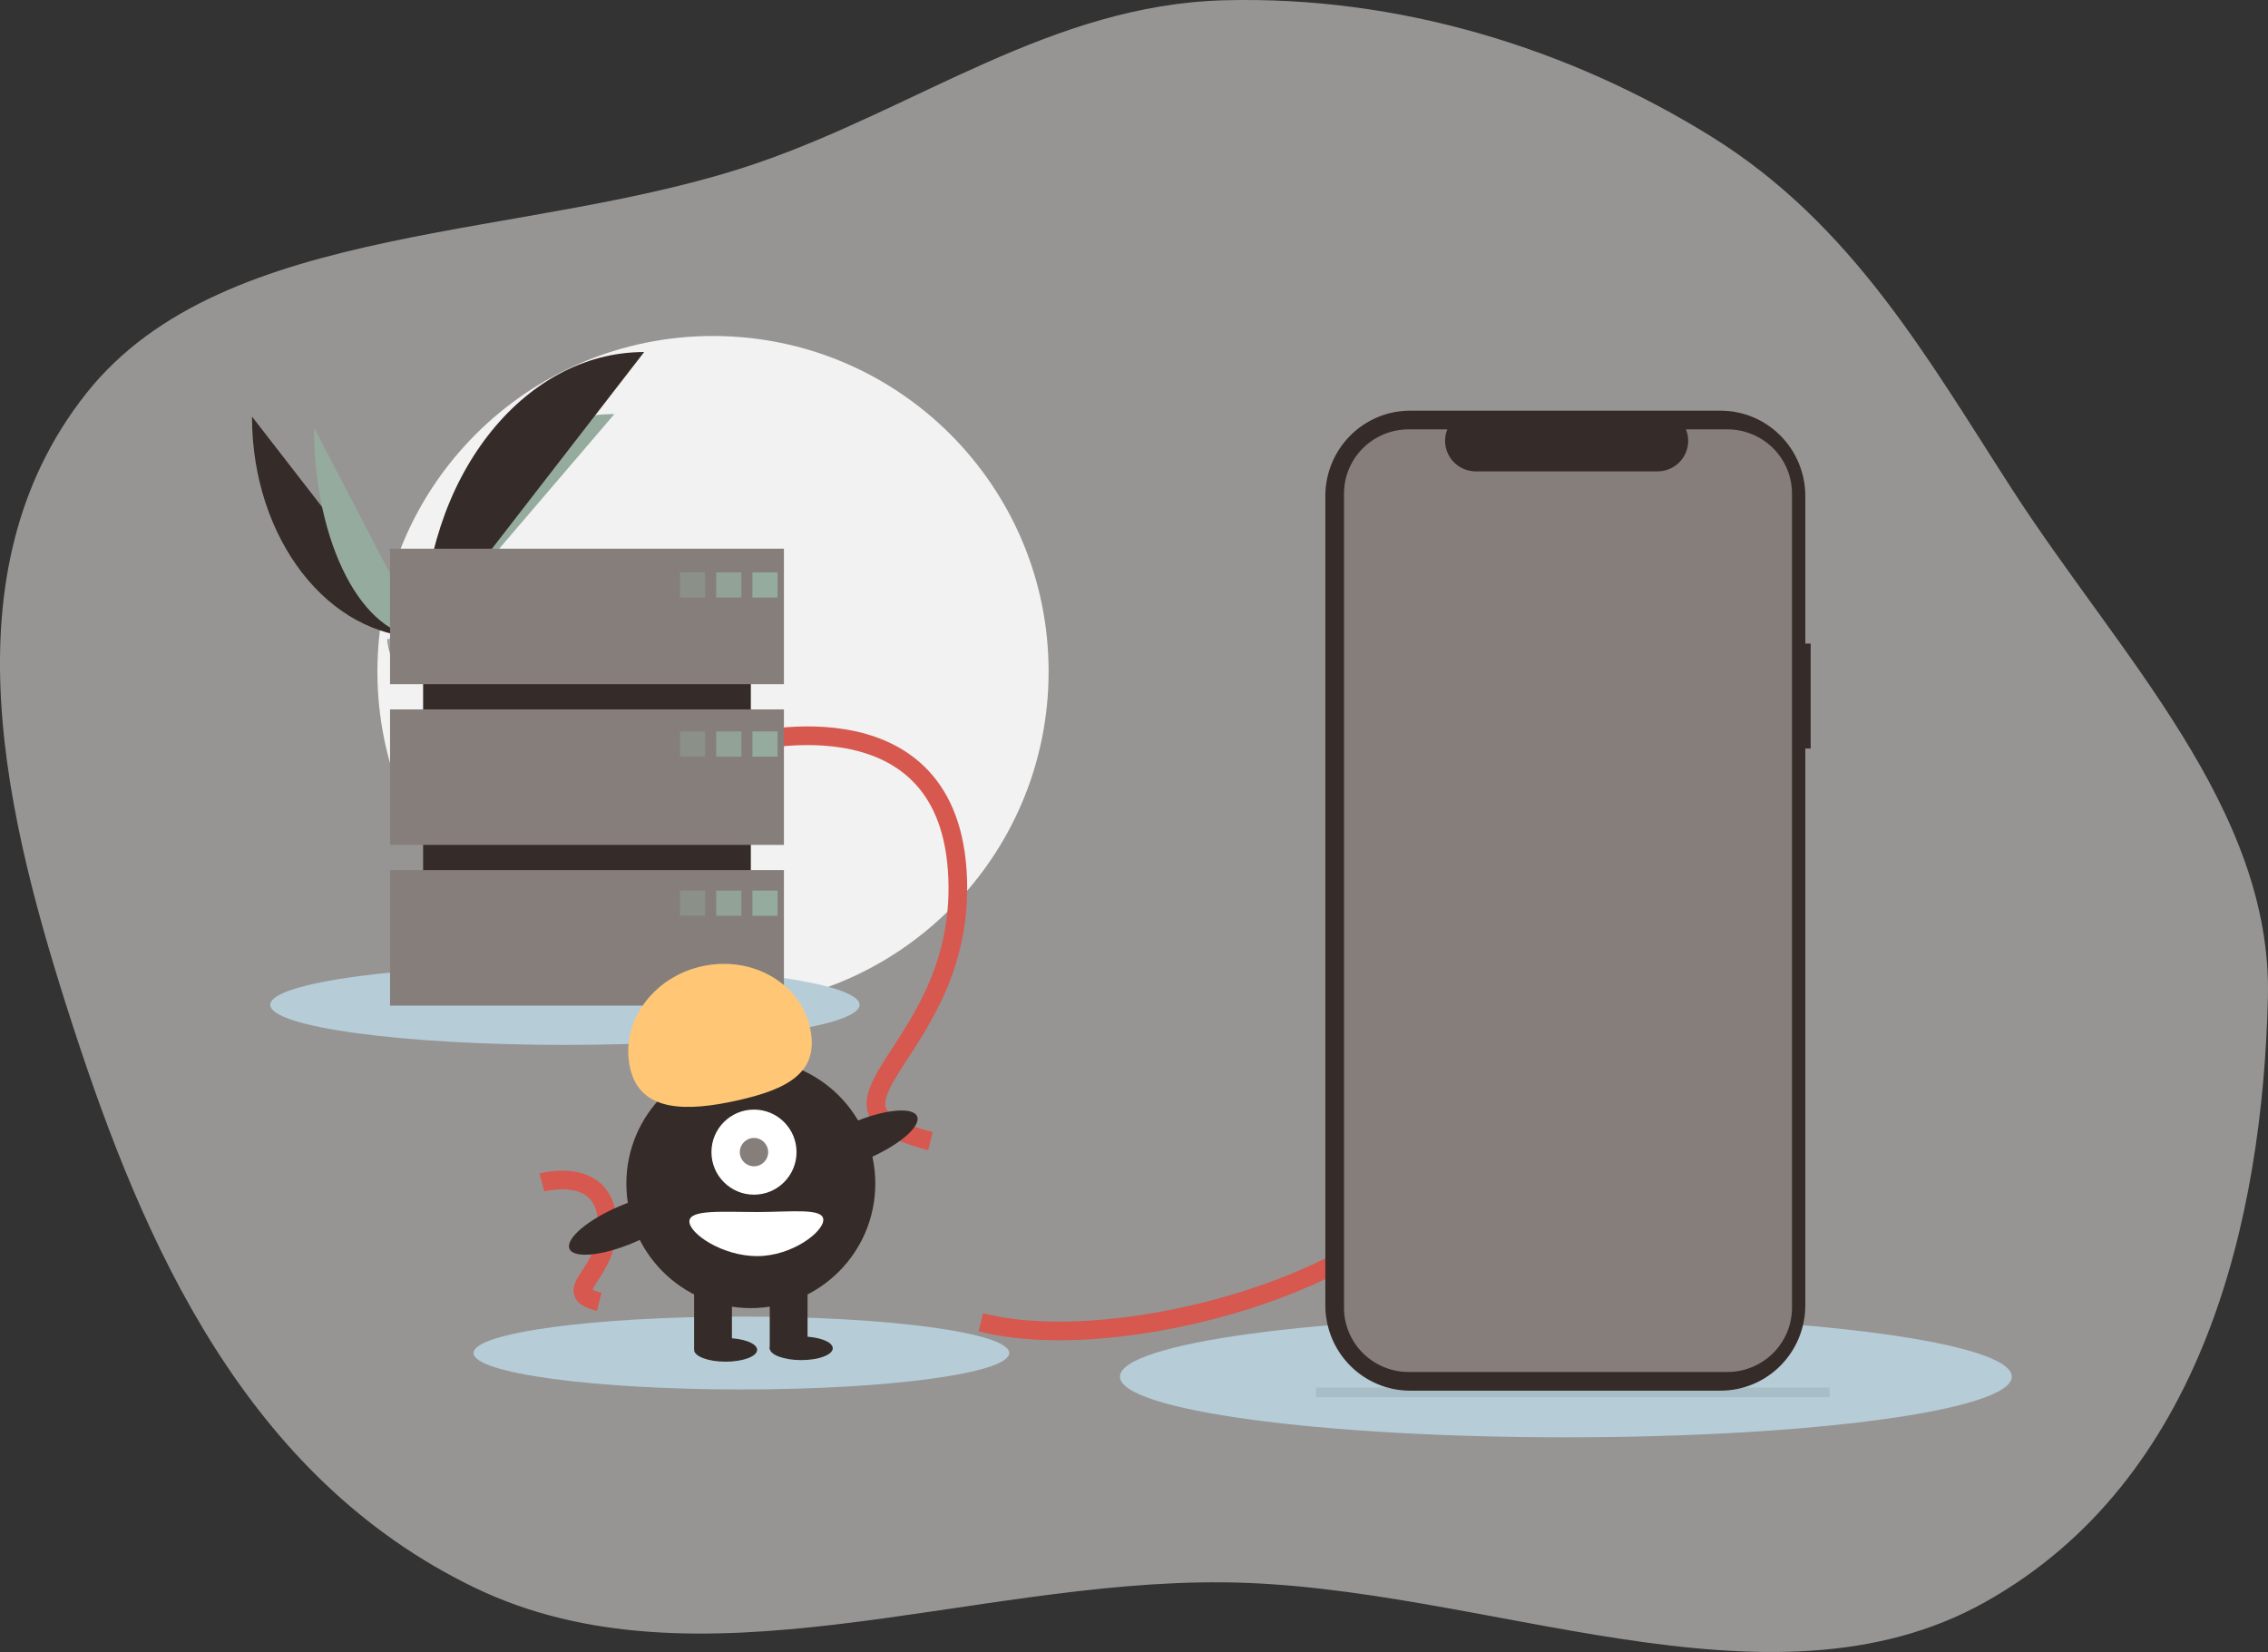 <svg width="243" height="177" viewBox="0 0 243 177" fill="none" xmlns="http://www.w3.org/2000/svg">
    <rect x="0" y="0" width="243" height="177" fill="#333333" stroke="none"/>
    <path opacity="0.5" fill-rule="evenodd" clip-rule="evenodd" d="M131.116 0.032C149.882 -0.483 168.156 5.195 183.335 14.618C198.504 24.034 206.565 38.479 215.623 52.491C227.075 70.207 243.486 86.675 242.989 106.9C242.404 130.715 236.047 158.575 212.696 171.65C189.384 184.702 159.003 169.802 131.116 169.536C103.691 169.274 74.723 181.623 50.853 170.105C26.315 158.265 15.383 133.224 7.851 110.056C0.579 87.689 -5.993 61.369 9.25 42.14C24.109 23.396 56.694 25.916 81.284 17.419C98.335 11.528 112.728 0.537 131.116 0.032Z" fill="#FCF8F7"/>
    <g clip-path="url(#clip0)">
        <path d="M76.395 107.913C96.253 107.913 112.351 91.814 112.351 71.956C112.351 52.098 96.253 36 76.395 36C56.537 36 40.438 52.098 40.438 71.956C40.438 91.814 56.537 107.913 76.395 107.913Z" fill="#F2F2F2"/>
        <path d="M27 44.633C27 57.715 35.207 68.301 45.35 68.301L27 44.633Z" fill="#352B28"/>
        <path d="M45.349 68.301C45.349 55.072 54.508 44.367 65.826 44.367L45.349 68.301Z" fill="#95AB9D"/>
        <path d="M33.648 45.819C33.648 58.246 38.882 68.301 45.349 68.301L33.648 45.819Z" fill="#95AB9D"/>
        <path d="M45.349 68.302C45.349 51.398 55.935 37.719 69.017 37.719L45.349 68.302Z" fill="#352B28"/>
        <path d="M41.489 68.468C41.489 68.468 44.092 68.388 44.876 67.829C45.66 67.271 48.879 66.604 49.073 67.5C49.268 68.396 52.984 71.954 50.046 71.978C47.108 72.002 43.22 71.52 42.437 71.044C41.654 70.567 41.489 68.468 41.489 68.468Z" fill="#A8A8A8"/>
        <path opacity="0.2" d="M50.099 71.666C47.161 71.69 43.272 71.209 42.489 70.732C41.893 70.369 41.656 69.066 41.576 68.465C41.521 68.467 41.489 68.468 41.489 68.468C41.489 68.468 41.654 70.567 42.437 71.044C43.22 71.521 47.108 72.002 50.046 71.978C50.894 71.971 51.187 71.67 51.171 71.223C51.053 71.493 50.73 71.661 50.099 71.666Z" fill="#352B28"/>
        <path d="M60.527 111.953C77.961 111.953 92.094 110.031 92.094 107.659C92.094 105.287 77.961 103.365 60.527 103.365C43.093 103.365 28.959 105.287 28.959 107.659C28.959 110.031 43.093 111.953 60.527 111.953Z" fill="#B6CDD7"/>
        <path d="M60.527 111.265C75.164 111.265 87.03 109.65 87.03 107.659C87.03 105.668 75.164 104.054 60.527 104.054C45.89 104.054 34.024 105.668 34.024 107.659C34.024 109.65 45.89 111.265 60.527 111.265Z" fill="#B6CDD7"/>
        <path d="M167.773 153.997C194.157 153.997 215.546 151.088 215.546 147.498C215.546 143.909 194.157 140.999 167.773 140.999C141.389 140.999 120 143.909 120 147.498C120 151.088 141.389 153.997 167.773 153.997Z" fill="#B6CDD7"/>
        <path d="M79.433 148.87C95.283 148.87 108.131 147.122 108.131 144.966C108.131 142.81 95.283 141.062 79.433 141.062C63.584 141.062 50.736 142.81 50.736 144.966C50.736 147.122 63.584 148.87 79.433 148.87Z" fill="#B6CDD7"/>
        <path d="M105.092 141.674C120.285 145.557 149.489 136.61 152.696 126.482" stroke="#D7584E" stroke-width="2" stroke-miterlimit="10"/>
        <path d="M79.265 79.722C79.265 79.722 101.21 73.644 102.56 93.226C103.911 112.808 84.498 118.379 99.691 122.261" stroke="#D7584E" stroke-width="2" stroke-miterlimit="10"/>
        <path d="M58.062 126.698C58.062 126.698 64.658 124.872 65.064 130.757C65.47 136.643 59.635 138.317 64.202 139.484" stroke="#D7584E" stroke-width="2" stroke-miterlimit="10"/>
        <path d="M167.966 74.206C168.248 74.206 168.477 73.977 168.477 73.694C168.477 73.412 168.248 73.183 167.966 73.183C167.683 73.183 167.454 73.412 167.454 73.694C167.454 73.977 167.683 74.206 167.966 74.206Z" fill="#F2F2F2"/>
        <path opacity="0.1" d="M196.033 148.674V149.697H141V148.879L141.076 148.674H196.033Z" fill="#352B28"/>
        <path d="M80.446 62.841H45.334V103.692H80.446V62.841Z" fill="#352B28"/>
        <path d="M83.991 58.789H41.789V73.307H83.991V58.789Z" fill="#857E7B"/>
        <path d="M83.991 76.008H41.789V90.525H83.991V76.008Z" fill="#857E7B"/>
        <path d="M83.991 93.226H41.789V107.744H83.991V93.226Z" fill="#857E7B"/>
        <path opacity="0.4" d="M75.551 61.321H72.85V64.022H75.551V61.321Z" fill="#95AB9D"/>
        <path opacity="0.8" d="M79.433 61.321H76.732V64.022H79.433V61.321Z" fill="#95AB9D"/>
        <path d="M83.316 61.321H80.615V64.022H83.316V61.321Z" fill="#95AB9D"/>
        <path opacity="0.4" d="M75.551 78.371H72.85V81.072H75.551V78.371Z" fill="#95AB9D"/>
        <path opacity="0.8" d="M79.433 78.371H76.732V81.072H79.433V78.371Z" fill="#95AB9D"/>
        <path d="M83.316 78.371H80.615V81.072H83.316V78.371Z" fill="#95AB9D"/>
        <path opacity="0.4" d="M75.551 95.421H72.85V98.122H75.551V95.421Z" fill="#95AB9D"/>
        <path opacity="0.8" d="M79.433 95.421H76.732V98.122H79.433V95.421Z" fill="#95AB9D"/>
        <path d="M83.316 95.421H80.615V98.122H83.316V95.421Z" fill="#95AB9D"/>
        <path d="M80.446 140.155C87.811 140.155 93.782 134.184 93.782 126.819C93.782 119.454 87.811 113.483 80.446 113.483C73.081 113.483 67.11 119.454 67.11 126.819C67.11 134.184 73.081 140.155 80.446 140.155Z" fill="#352B28"/>
        <path d="M78.421 137.285H74.369V144.544H78.421V137.285Z" fill="#352B28"/>
        <path d="M86.523 137.285H82.472V144.544H86.523V137.285Z" fill="#352B28"/>
        <path d="M77.745 145.895C79.61 145.895 81.121 145.328 81.121 144.628C81.121 143.929 79.61 143.362 77.745 143.362C75.881 143.362 74.369 143.929 74.369 144.628C74.369 145.328 75.881 145.895 77.745 145.895Z" fill="#352B28"/>
        <path d="M85.848 145.726C87.713 145.726 89.224 145.159 89.224 144.46C89.224 143.76 87.713 143.194 85.848 143.194C83.983 143.194 82.472 143.76 82.472 144.46C82.472 145.159 83.983 145.726 85.848 145.726Z" fill="#352B28"/>
        <path d="M80.784 128.001C83.301 128.001 85.342 125.96 85.342 123.443C85.342 120.926 83.301 118.885 80.784 118.885C78.267 118.885 76.226 120.926 76.226 123.443C76.226 125.96 78.267 128.001 80.784 128.001Z" fill="white"/>
        <path d="M80.784 124.962C81.623 124.962 82.303 124.282 82.303 123.443C82.303 122.604 81.623 121.924 80.784 121.924C79.945 121.924 79.265 122.604 79.265 123.443C79.265 124.282 79.945 124.962 80.784 124.962Z" fill="#857E7B"/>
        <path d="M67.51 114.417C66.433 109.595 69.876 104.722 75.198 103.533C80.521 102.345 85.709 105.291 86.786 110.113C87.863 114.936 84.335 116.714 79.012 117.903C73.689 119.091 68.587 119.24 67.51 114.417Z" fill="#FFC775"/>
        <path d="M92.955 124.159C96.34 122.71 98.716 120.674 98.261 119.611C97.806 118.548 94.693 118.861 91.307 120.31C87.922 121.759 85.546 123.796 86.001 124.858C86.456 125.921 89.569 125.608 92.955 124.159Z" fill="#352B28"/>
        <path d="M67.971 133.106C71.356 131.657 73.732 129.621 73.277 128.558C72.822 127.495 69.709 127.808 66.323 129.257C62.938 130.706 60.562 132.742 61.017 133.805C61.472 134.868 64.585 134.555 67.971 133.106Z" fill="#352B28"/>
        <path d="M88.212 130.702C88.212 132.007 84.851 134.585 81.122 134.585C77.392 134.585 73.863 132.176 73.863 130.871C73.863 129.566 77.392 129.858 81.122 129.858C84.851 129.858 88.212 129.397 88.212 130.702Z" fill="white"/>
        <path d="M194 68.952H193.427V53.147C193.427 51.946 193.192 50.757 192.735 49.647C192.279 48.537 191.61 47.529 190.766 46.679C189.922 45.83 188.921 45.156 187.819 44.696C186.716 44.237 185.535 44 184.342 44H151.085C149.892 44 148.711 44.237 147.608 44.696C146.506 45.156 145.505 45.83 144.661 46.679C143.817 47.529 143.148 48.537 142.692 49.647C142.235 50.757 142 51.946 142 53.147V139.853C142 141.054 142.235 142.243 142.692 143.353C143.148 144.463 143.817 145.471 144.661 146.321C145.505 147.17 146.506 147.844 147.608 148.304C148.711 148.763 149.892 149 151.085 149H184.342C185.535 149 186.716 148.763 187.819 148.304C188.921 147.844 189.922 147.17 190.766 146.321C191.61 145.471 192.279 144.463 192.735 143.353C193.192 142.243 193.427 141.054 193.427 139.853V80.202H194V68.952Z" fill="#352B28"/>
        <path d="M185.069 46H180.634C180.838 46.496 180.916 47.035 180.861 47.569C180.806 48.102 180.619 48.614 180.318 49.059C180.017 49.504 179.61 49.869 179.134 50.121C178.657 50.373 178.125 50.505 177.585 50.505H158.122C157.582 50.505 157.05 50.373 156.574 50.121C156.097 49.869 155.69 49.504 155.389 49.059C155.088 48.614 154.902 48.102 154.846 47.569C154.791 47.035 154.869 46.496 155.073 46H150.931C150.021 46 149.12 46.178 148.279 46.524C147.438 46.87 146.674 47.377 146.03 48.016C145.386 48.655 144.876 49.414 144.528 50.249C144.179 51.084 144 51.979 144 52.883V140.117C144 141.021 144.179 141.916 144.528 142.751C144.876 143.586 145.386 144.345 146.03 144.984C146.674 145.623 147.438 146.13 148.279 146.476C149.12 146.822 150.021 147 150.931 147H185.069C185.979 147 186.88 146.822 187.721 146.476C188.562 146.13 189.326 145.623 189.97 144.984C190.614 144.345 191.124 143.586 191.472 142.751C191.821 141.916 192 141.021 192 140.117V52.883C192 51.979 191.821 51.084 191.472 50.249C191.124 49.414 190.614 48.655 189.97 48.016C189.326 47.377 188.562 46.87 187.721 46.524C186.88 46.178 185.979 46 185.069 46Z" fill="#857E7B"/>
    </g>
    <defs>
        <clipPath id="clip0">
            <rect width="189" height="117.997" fill="white" transform="translate(27 36)"/>
        </clipPath>
    </defs>
</svg>
